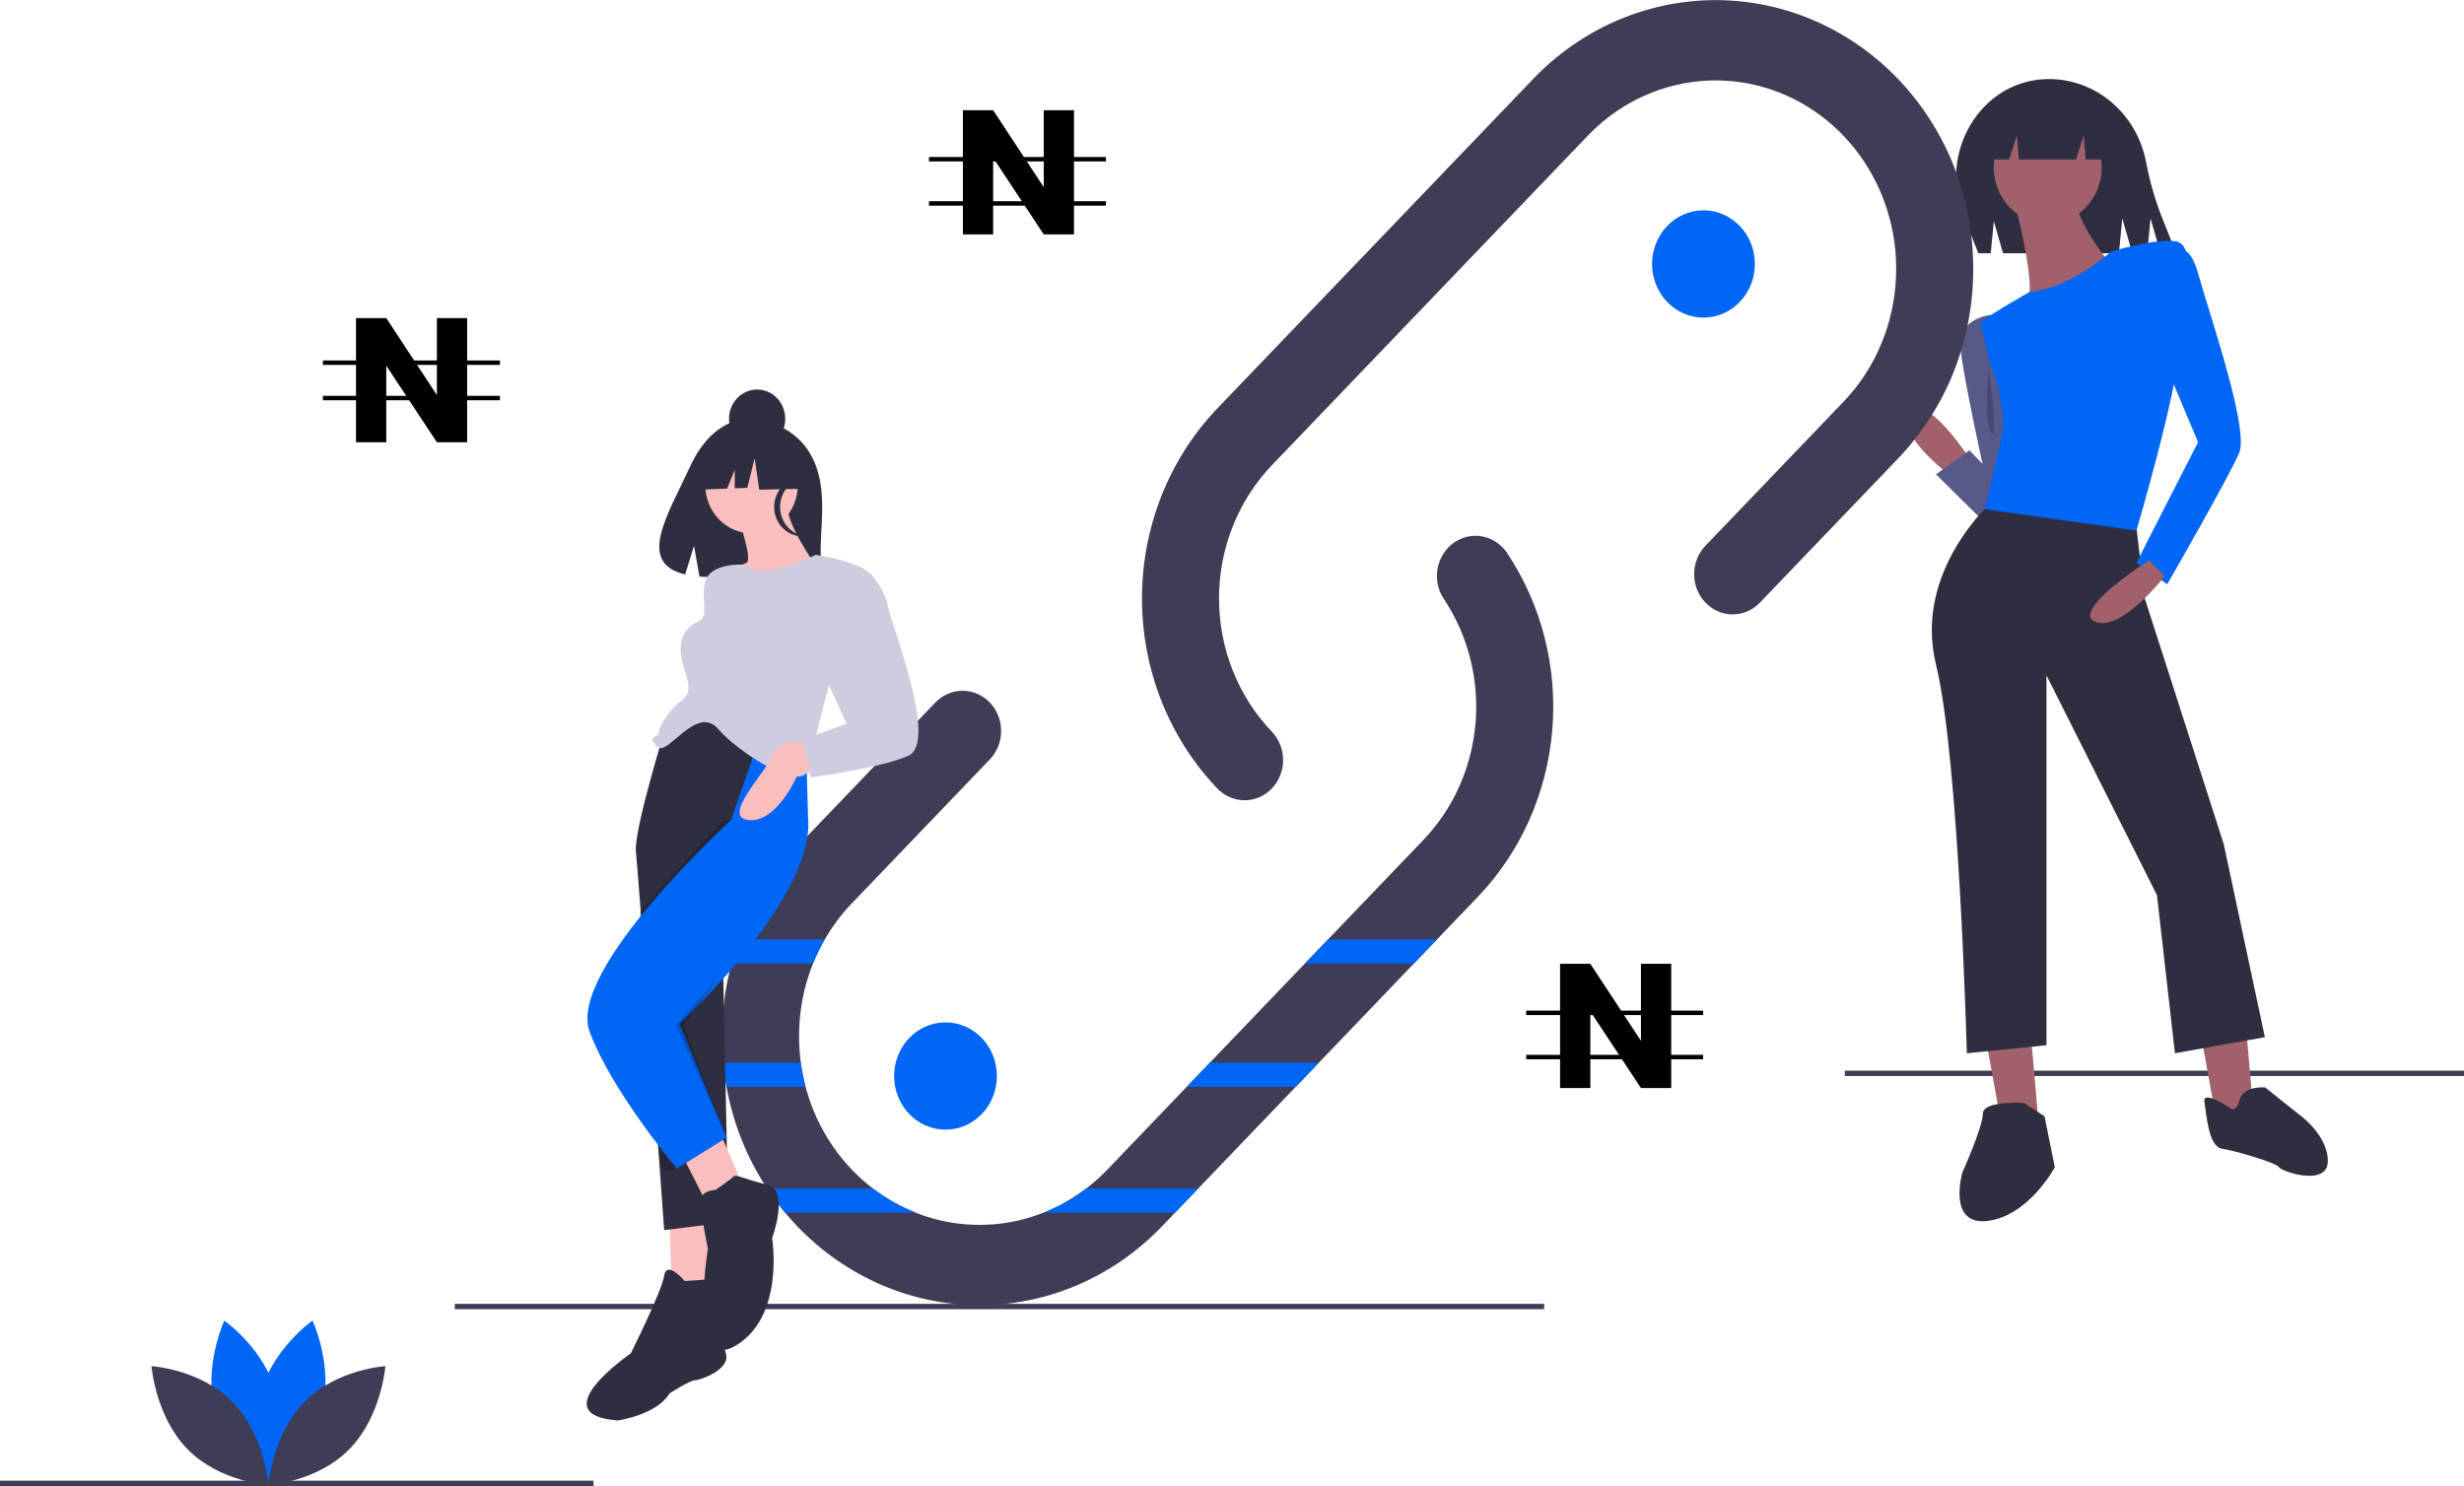 <svg width="557" height="336" viewBox="0 0 557 336" fill="none" xmlns="http://www.w3.org/2000/svg">
<g clip-path="url(#clip0_298:4)">
<path d="M557 242.077H417.024V243.289H557V242.077Z" fill="#3F3D56"/>
<path d="M448.239 231.189L452.305 253.609L461.017 256.033L458.694 229.371L448.239 231.189Z" fill="#A0616A"/>
<path d="M497.027 231.189L501.093 253.609L509.805 256.033L507.482 229.371L497.027 231.189Z" fill="#A0616A"/>
<path d="M457.532 249.368C457.532 249.368 448.239 248.762 448.239 251.792C448.239 254.822 443.593 265.123 443.593 265.123C443.593 265.123 440.108 277.242 449.401 276.03C458.694 274.818 464.502 263.911 464.502 263.911L462.179 252.398L457.532 249.368Z" fill="#2F2E41"/>
<path d="M504.078 250.485C504.078 250.485 497.879 246.328 498.322 249.099C498.765 251.871 499.208 259.262 502.307 259.724C505.406 260.186 514.705 262.957 515.147 263.881C515.59 264.805 526.217 268.501 526.217 262.495C526.217 256.49 519.575 251.871 519.575 251.871L512.048 245.866C512.048 245.866 507.178 245.404 506.292 248.637C505.406 251.871 504.078 250.485 504.078 250.485Z" fill="#2F2E41"/>
<path d="M445.193 103.618C445.193 103.618 435.32 88.469 431.835 93.317C428.35 98.164 440.547 107.253 440.547 107.253L445.193 103.618Z" fill="#A0616A"/>
<path d="M448.678 118.161C448.097 117.555 437.643 107.253 437.643 107.253L445.193 101.8L453.906 110.889L448.678 118.161Z" fill="#575A89"/>
<path d="M450.13 71.199C450.13 71.199 442.579 71.805 443.16 78.471C443.741 85.136 448.678 107.253 448.678 107.253L451.582 113.313C451.582 113.313 462.327 78.471 450.13 71.199Z" fill="#575A89"/>
<path d="M450.711 49.991L452.802 57.262H478.996L479.751 49.385L482.017 57.262H485.385L486.14 49.385L488.406 57.262H491.949L488.617 48.89C487.07 44.888 485.894 40.74 485.105 36.503C484.066 31.242 481.319 26.516 477.329 23.123C473.338 19.729 468.347 17.876 463.198 17.875V17.875C462.889 17.875 462.582 17.882 462.277 17.895C447.595 18.516 438.192 34.556 443.825 48.715L447.226 57.262H450.014L450.711 49.991Z" fill="#2F2E41"/>
<path d="M450.421 113.313C450.421 113.313 432.416 129.067 437.643 150.276C442.87 171.484 444.613 238.139 444.613 238.139L462.618 236.321V152.7L487.593 202.388L491.659 238.139L511.987 234.503L502.694 190.875L484.823 135.262L482.947 119.217L450.421 113.313Z" fill="#2F2E41"/>
<path d="M462.908 50.597C469.645 50.597 475.105 44.9 475.105 37.872C475.105 30.844 469.645 25.147 462.908 25.147C456.172 25.147 450.711 30.844 450.711 37.872C450.711 44.9 456.172 50.597 462.908 50.597Z" fill="#A0616A"/>
<path d="M455.648 46.658C455.648 46.658 460.876 66.655 457.971 69.078C455.067 71.502 478.3 61.201 478.3 61.201C478.3 61.201 468.426 49.688 469.588 44.84L455.648 46.658Z" fill="#A0616A"/>
<path d="M477.138 56.959C477.138 56.959 467.839 65.305 458.84 65.98C458.84 65.98 446.936 72.714 447.517 73.32C448.098 73.926 449.84 82.409 449.84 82.409C449.84 82.409 452.744 87.088 452.744 96.952C452.744 98.164 448.679 115.131 448.679 115.131L482.947 119.978C482.947 119.978 492.24 88.469 492.82 77.562C493.401 66.655 496.886 55.142 491.659 54.536C486.431 53.93 477.138 56.959 477.138 56.959Z" fill="#0066F5"/>
<path d="M490.497 56.959C490.497 56.959 494.563 53.324 496.886 61.807C499.209 70.29 508.502 96.952 506.179 102.406C503.856 107.859 489.916 132.097 489.916 132.097L482.946 127.25L496.886 99.982L488.754 80.592L490.497 56.959Z" fill="#0066F5"/>
<path d="M485.85 126.644C485.85 126.644 467.845 138.157 473.653 140.581C479.461 143.004 489.335 130.28 489.335 130.28L485.85 126.644Z" fill="#A0616A"/>
<path d="M449.55 23.329V36.054H454.196L455.938 30.601L456.374 36.054H469.297L471.04 30.601L471.475 36.054H476.848V23.329H449.55Z" fill="#2F2E41"/>
<path opacity="0.2" d="M449.55 83.318C449.55 83.318 448.388 95.437 450.131 97.861C451.873 100.285 449.55 83.318 449.55 83.318Z" fill="black"/>
<path d="M349.069 294.795H102.804V296.007H349.069V294.795Z" fill="#3F3D56"/>
<path d="M334.09 202.757L262.638 277.302C251.715 288.697 236.9 295.098 221.452 295.098C206.005 295.098 191.19 288.697 180.267 277.302C179.303 276.296 178.374 275.26 177.491 274.193C176.036 272.46 174.68 270.639 173.431 268.74C168.848 261.823 165.713 253.978 164.231 245.713C163.9 243.914 163.65 242.096 163.482 240.26C163.301 238.303 163.21 236.327 163.209 234.334C163.204 228.758 163.93 223.209 165.369 217.84C165.863 215.991 166.442 214.174 167.106 212.386C170.039 204.498 174.522 197.338 180.267 191.366L211.439 158.844C213.073 157.14 215.289 156.182 217.599 156.182C219.909 156.182 222.125 157.14 223.758 158.844C225.392 160.548 226.31 162.86 226.31 165.27C226.31 167.681 225.392 169.992 223.758 171.696L192.586 204.218C190.231 206.672 188.169 209.414 186.447 212.386C182.622 219.01 180.611 226.601 180.633 234.334C180.634 236.316 180.764 238.296 181.022 240.26C181.265 242.101 181.626 243.923 182.102 245.713C184.005 252.892 187.68 259.424 192.759 264.657C197.838 269.891 204.145 273.643 211.048 275.539C217.952 277.435 225.212 277.409 232.103 275.463C238.993 273.517 245.275 269.72 250.319 264.449L268.278 245.713L300.222 212.386L321.771 189.905C328.546 182.817 332.716 173.469 333.552 163.497C334.387 153.525 331.835 143.564 326.342 135.357C325.048 133.379 324.555 130.948 324.969 128.593C325.384 126.238 326.672 124.148 328.555 122.778C330.437 121.407 332.762 120.867 335.024 121.275C337.286 121.682 339.302 123.004 340.635 124.953C348.463 136.664 352.096 150.873 350.9 165.095C349.703 179.317 343.753 192.648 334.09 202.757V202.757Z" fill="#3F3D56"/>
<path d="M446.065 60.766C446.065 61.214 446.059 61.662 446.047 62.111C445.897 70.043 444.254 77.867 441.209 85.137C440.429 87.001 439.557 88.821 438.595 90.591C435.985 95.405 432.759 99.827 429.006 103.734L397.834 136.255C396.199 137.955 393.985 138.909 391.677 138.908C389.369 138.906 387.156 137.949 385.524 136.246C383.891 134.543 382.974 132.234 382.972 129.826C382.971 127.418 383.885 125.108 385.515 123.403L416.687 90.881C416.78 90.784 416.873 90.688 416.96 90.591C424.153 82.974 428.318 72.799 428.617 62.111C428.634 61.662 428.64 61.214 428.64 60.766C428.64 59.384 428.578 58.015 428.454 56.657C427.545 46.826 423.384 37.631 416.687 30.65C416.066 30.001 415.432 29.377 414.776 28.784C407.325 21.949 397.742 18.179 387.821 18.179C377.899 18.179 368.317 21.949 360.865 28.784C360.209 29.377 359.576 30.001 358.954 30.65L287.503 105.194C279.859 113.188 275.567 124.018 275.567 135.31C275.567 146.601 279.859 157.431 287.503 165.426C289.136 167.13 290.054 169.441 290.054 171.852C290.054 174.262 289.136 176.573 287.503 178.278C285.869 179.982 283.653 180.94 281.343 180.94C279.033 180.94 276.817 179.982 275.183 178.278C264.276 166.873 258.151 151.42 258.151 135.31C258.151 119.199 264.276 103.746 275.183 92.342L346.635 17.798C352.851 11.326 360.389 6.403 368.684 3.395C376.98 0.388 385.819 -0.625 394.543 0.431C403.266 1.488 411.648 4.586 419.063 9.496C426.478 14.405 432.734 20.998 437.364 28.784C438.419 30.546 439.382 32.367 440.251 34.237C443.518 41.256 445.447 48.871 445.931 56.657C446.018 58.021 446.063 59.39 446.065 60.766Z" fill="#3F3D56"/>
<path d="M72.785 319.134C70.124 329.395 61.01 335.75 61.01 335.75C61.01 335.75 56.211 325.468 58.871 315.207C61.532 304.946 70.646 298.59 70.646 298.59C70.646 298.59 75.446 308.872 72.785 319.134Z" fill="#0066F5"/>
<path d="M48.58 319.134C51.24 329.395 60.354 335.75 60.354 335.75C60.354 335.75 65.154 325.468 62.493 315.207C59.832 304.946 50.719 298.59 50.719 298.59C50.719 298.59 45.919 308.872 48.58 319.134Z" fill="#0066F5"/>
<path d="M52.489 316.929C59.791 324.344 60.682 335.742 60.682 335.742C60.682 335.742 49.736 335.119 42.435 327.704C35.134 320.289 34.242 308.89 34.242 308.89C34.242 308.89 45.188 309.514 52.489 316.929Z" fill="#3F3D56"/>
<path d="M68.875 316.929C61.574 324.344 60.682 335.742 60.682 335.742C60.682 335.742 71.628 335.119 78.929 327.704C86.23 320.289 87.122 308.89 87.122 308.89C87.122 308.89 76.176 309.514 68.875 316.929Z" fill="#3F3D56"/>
<path d="M396.695 59.686C396.695 60.5 396.617 61.312 396.463 62.11C395.927 64.847 394.501 67.307 392.427 69.074C390.352 70.84 387.757 71.805 385.079 71.805C382.401 71.805 379.806 70.84 377.731 69.074C375.657 67.307 374.231 64.847 373.695 62.11C373.345 60.305 373.391 58.441 373.829 56.657C374.533 53.798 376.214 51.305 378.555 49.647C380.895 47.989 383.736 47.28 386.543 47.652C389.349 48.024 391.93 49.452 393.799 51.667C395.668 53.883 396.698 56.734 396.695 59.686Z" fill="#0066F5"/>
<path d="M225.356 243.29C225.355 244.104 225.278 244.915 225.123 245.713C224.587 248.45 223.161 250.91 221.087 252.677C219.013 254.444 216.417 255.409 213.739 255.409C211.062 255.409 208.466 254.444 206.392 252.677C204.317 250.91 202.891 248.45 202.355 245.713C202.006 243.908 202.051 242.044 202.489 240.26C203.194 237.401 204.874 234.909 207.215 233.251C209.556 231.593 212.396 230.883 215.203 231.255C218.01 231.627 220.59 233.055 222.459 235.271C224.328 237.486 225.358 240.338 225.356 243.29Z" fill="#0066F5"/>
<path d="M134.168 334.788H0V336H134.168V334.788Z" fill="#3F3D56"/>
<path d="M186.447 212.386C185.437 214.135 184.55 215.957 183.793 217.84H165.369C165.863 215.991 166.442 214.174 167.106 212.386H186.447Z" fill="#0066F5"/>
<path d="M324.861 212.386L319.633 217.84H294.995L300.222 212.386H324.861Z" fill="#0066F5"/>
<path d="M182.102 245.713H164.231C163.9 243.913 163.65 242.096 163.481 240.26H181.022C181.265 242.101 181.625 243.923 182.102 245.713V245.713Z" fill="#0066F5"/>
<path d="M298.143 240.26L292.916 245.713H268.278L273.505 240.26H298.143Z" fill="#0066F5"/>
<path d="M207.025 274.193H177.491C176.036 272.46 174.68 270.639 173.431 268.74H197.383C200.345 271.006 203.588 272.841 207.025 274.193Z" fill="#0066F5"/>
<path d="M270.845 268.74L265.618 274.193H235.88C239.316 272.841 242.56 271.006 245.521 268.74H270.845Z" fill="#0066F5"/>
<path d="M183.301 102.851C178.861 95.023 170.076 94.658 170.076 94.658C170.076 94.658 161.515 93.516 156.023 105.438C150.904 116.55 143.84 127.279 154.886 129.881L156.881 123.402L158.117 130.363C159.689 130.481 161.267 130.509 162.843 130.447C174.672 130.049 185.937 130.564 185.575 126.135C185.092 120.248 187.574 110.383 183.301 102.851Z" fill="#2F2E41"/>
<path d="M151.302 275.708L151.883 291.463H162.337L161.757 274.496L151.302 275.708Z" fill="#FBBEBE"/>
<path d="M179.762 164.213L178.705 167.879L165.009 215.343L163.499 220.566L164.661 276.314L150.14 278.132C150.14 278.132 149.716 272.278 149.095 263.637C147.846 246.525 145.802 218.464 144.617 203.194C144.181 197.546 143.868 193.65 143.751 192.693C143.171 187.845 150.721 163.607 150.721 163.607L165.822 162.395L179.762 164.213Z" fill="#2F2E41"/>
<path d="M154.787 289.645C154.787 289.645 150.721 284.797 150.14 288.433C149.559 292.068 142.59 306.005 142.59 306.005C142.59 306.005 122.261 319.942 139.686 321.154C139.686 321.154 148.398 319.942 151.302 315.095C151.302 315.095 155.948 312.065 157.11 312.065C158.272 312.065 165.241 309.641 164.08 306.005C162.918 302.37 163.499 289.039 163.499 289.039L154.787 289.645Z" fill="#2F2E41"/>
<path d="M154.206 261.165L159.433 271.466L167.565 267.225L162.337 255.105L154.206 261.165Z" fill="#FBBEBE"/>
<path opacity="0.2" d="M150.14 231.473C150.14 231.473 145.807 221.596 144.623 206.326C153.033 196.522 163.209 185.724 163.209 185.724L175.406 185.118L179.181 184.815C180.064 194.026 172.595 205.89 165.009 215.343C160.4 221.056 155.432 226.445 150.14 231.473V231.473Z" fill="black"/>
<path d="M165.242 185.421C165.242 185.421 128.069 219.354 133.297 233.291C138.524 247.228 153.044 264.195 153.044 264.195L164.263 257.209L153.625 231.473C153.625 231.473 158.085 227.348 163.513 221.234C172.346 211.286 183.745 196.075 182.666 184.815L182.085 164.213L172.211 165.425L165.242 185.421Z" fill="#0066F5"/>
<path d="M161.756 269.042C161.756 269.042 157.691 269.042 158.271 272.678C158.852 276.314 160.014 282.373 160.014 282.373C160.014 282.373 155.367 310.853 166.403 304.188C177.438 297.522 174.534 279.95 174.534 279.95C174.534 279.95 178.6 269.042 173.373 267.831C168.145 266.619 166.403 265.407 165.822 266.013C165.241 266.619 161.756 269.042 161.756 269.042Z" fill="#2F2E41"/>
<path d="M169.888 120.584C175.662 120.584 180.343 115.701 180.343 109.677C180.343 103.653 175.662 98.77 169.888 98.77C164.114 98.77 159.433 103.653 159.433 109.677C159.433 115.701 164.114 120.584 169.888 120.584Z" fill="#FBBEBE"/>
<path d="M165.822 113.919C165.822 113.919 170.469 126.644 168.726 127.25C166.984 127.856 163.499 130.886 163.499 130.886L169.307 136.339L184.408 127.856C184.408 127.856 177.439 118.161 178.019 113.919H165.822Z" fill="#FBBEBE"/>
<path d="M184.408 125.432C184.408 125.432 172.255 131.682 167.877 127.648C167.877 127.648 160.595 127.25 159.433 131.491C158.272 135.733 160.595 139.369 157.691 140.581C154.787 141.793 152.754 145.125 154.496 150.579C156.239 156.032 155.948 156.941 153.625 158.759C151.302 160.577 148.979 164.213 148.979 165.425C148.979 166.637 146.655 166.637 147.817 167.848C148.979 169.06 146.655 167.848 148.979 169.06C151.302 170.272 157.691 159.365 162.337 164.819C166.984 170.272 181.504 179.362 182.666 173.908C183.827 168.454 187.312 155.123 187.312 155.123C187.312 155.123 199.509 131.491 196.024 129.068C192.54 126.644 184.408 125.432 184.408 125.432Z" fill="#CFCCE0"/>
<path d="M182.665 167.848C182.665 167.848 176.277 166.637 174.534 170.878C172.792 175.12 162.918 184.815 169.307 185.421C175.696 186.027 180.342 175.12 180.342 175.12L186.731 173.908L182.665 167.848Z" fill="#FBBEBE"/>
<path d="M189.055 129.068L196.651 129.509C196.651 129.509 200.09 133.309 200.671 136.945C201.252 140.581 212.287 167.848 205.317 170.878C198.348 173.908 183.247 175.726 183.247 175.726L181.504 167.243L191.378 163.607L184.408 148.458L189.055 129.068Z" fill="#CFCCE0"/>
<path opacity="0.2" d="M154.496 231.777L164.05 256.695L152.754 231.777L162.628 220.869L154.496 231.777Z" fill="black"/>
<path opacity="0.2" d="M148.771 259.205L152.754 264.497H149.85L148.771 259.205Z" fill="black"/>
<path d="M171.151 101.325C174.659 101.325 177.503 98.358 177.503 94.698C177.503 91.038 174.659 88.071 171.151 88.071C167.642 88.071 164.798 91.038 164.798 94.698C164.798 98.358 167.642 101.325 171.151 101.325Z" fill="#2F2E41"/>
<path d="M176.343 114.627C176.344 112.99 176.924 111.412 177.974 110.195C179.023 108.978 180.467 108.21 182.027 108.037C181.805 108.013 181.582 108 181.358 108C180.524 107.999 179.697 108.17 178.926 108.503C178.154 108.835 177.453 109.323 176.863 109.939C176.272 110.554 175.804 111.285 175.484 112.09C175.164 112.894 175 113.756 175 114.627C175 115.498 175.164 116.36 175.484 117.165C175.804 117.969 176.272 118.7 176.863 119.316C177.453 119.931 178.154 120.419 178.926 120.752C179.697 121.084 180.524 121.255 181.358 121.254C181.582 121.254 181.805 121.242 182.027 121.217C180.467 121.045 179.023 120.276 177.974 119.059C176.924 117.843 176.344 116.264 176.343 114.627Z" fill="#2F2E41"/>
<path d="M181.338 102.096L172.658 97.353L160.673 99.293L158.193 110.72L164.366 110.472L166.091 106.274V110.403L168.939 110.289L170.592 103.605L171.625 110.72L181.751 110.504L181.338 102.096Z" fill="#2F2E41"/>
<path d="M105.6 100H98.76L87.32 82.68V100H80.48V71.92H87.32L98.76 89.32V71.92H105.6V100Z" fill="black"/>
<line x1="72.994" y1="82" x2="113.006" y2="82" stroke="black"/>
<line x1="72.994" y1="90" x2="113.006" y2="90" stroke="black"/>
<path d="M377.785 246H370.945L359.505 228.68V246H352.665V217.92H359.505L370.945 235.32V217.92H377.785V246Z" fill="black"/>
<line x1="345" y1="229" x2="385" y2="229" stroke="black"/>
<line x1="345" y1="239" x2="385" y2="239" stroke="black"/>
<path d="M242.785 53H235.945L224.505 35.68V53H217.665V24.92H224.505L235.945 42.32V24.92H242.785V53Z" fill="black"/>
<line x1="210" y1="36" x2="250" y2="36" stroke="black"/>
<line x1="210" y1="46" x2="250" y2="46" stroke="black"/>
</g>
<defs>
<clipPath id="clip0_298:4">
<rect width="557" height="336" fill="white"/>
</clipPath>
</defs>
</svg>
